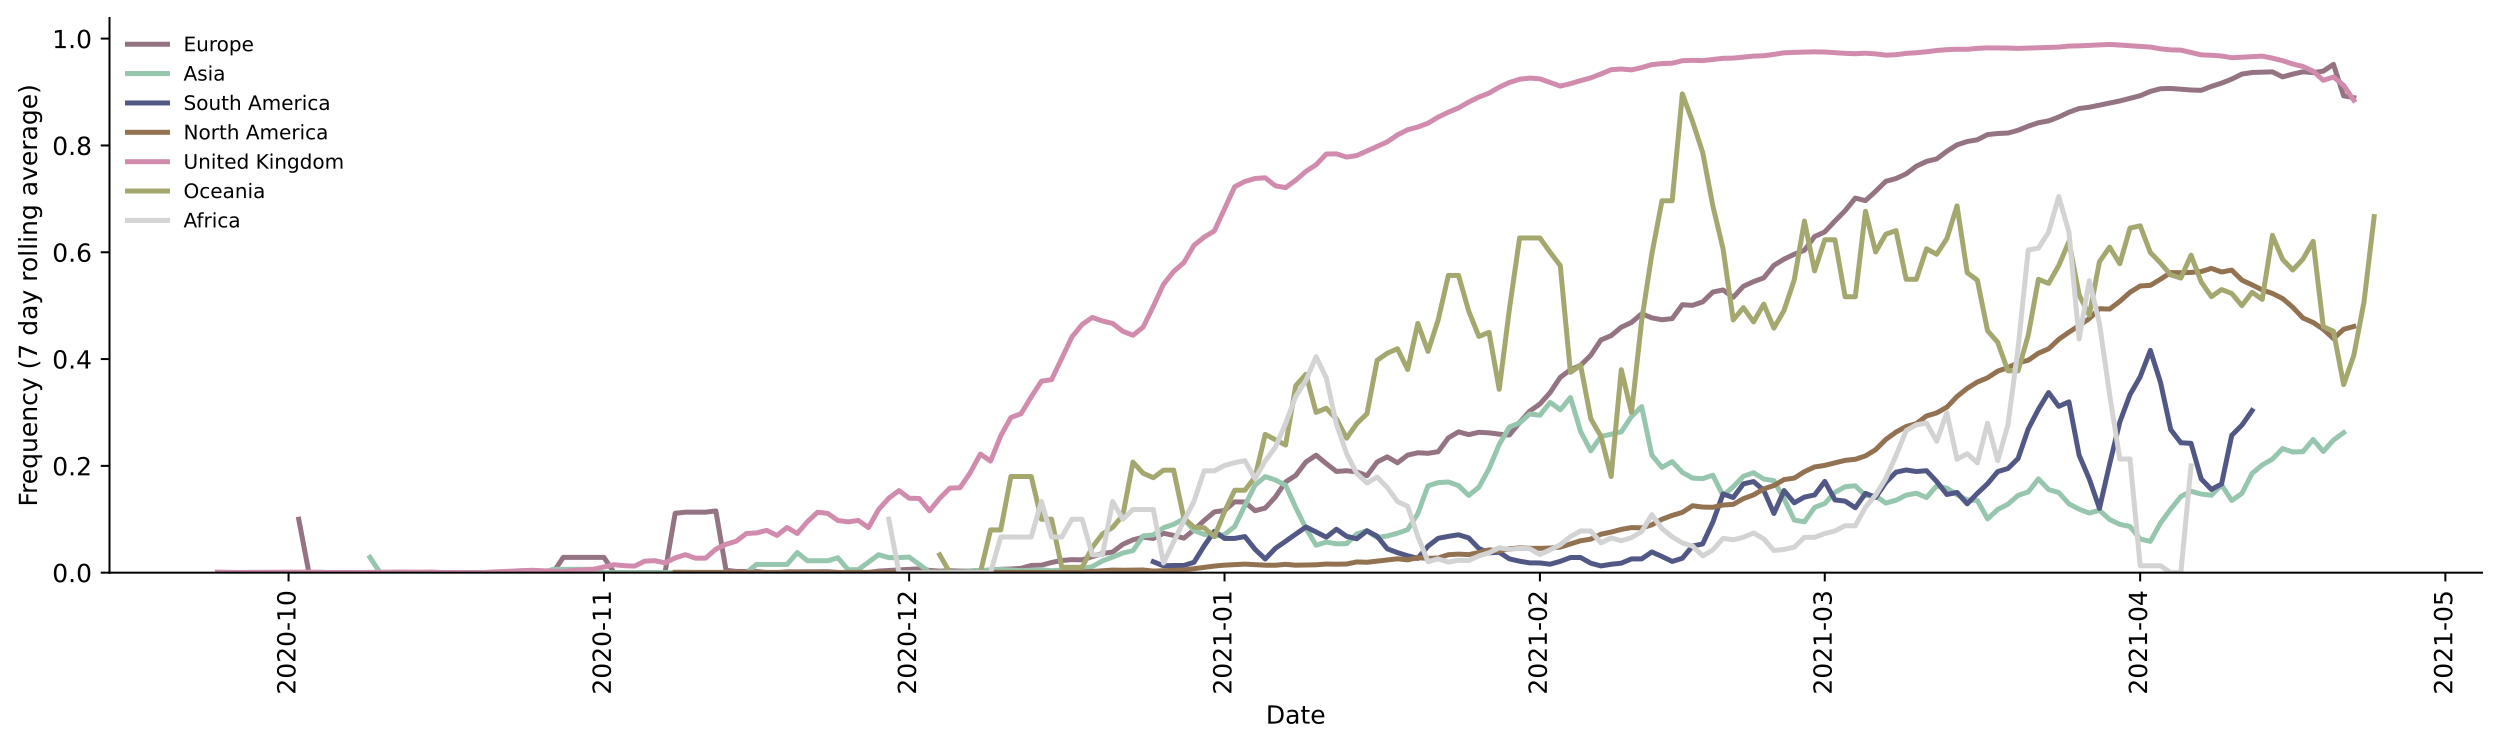 <?xml version="1.0" encoding="utf-8" standalone="no"?>
<!DOCTYPE svg PUBLIC "-//W3C//DTD SVG 1.1//EN"
  "http://www.w3.org/Graphics/SVG/1.1/DTD/svg11.dtd">
<!-- Created with matplotlib (https://matplotlib.org/) -->
<svg height="298.621pt" version="1.1" viewBox="0 0 999.581 298.621" width="999.581pt" xmlns="http://www.w3.org/2000/svg" xmlns:xlink="http://www.w3.org/1999/xlink">
 <defs>
  <style type="text/css">*{stroke-linecap:butt;stroke-linejoin:round;}</style>
 </defs>
 <g id="figure_1">
  <g id="patch_1">
   <path d="M 0 298.621 
L 999.581 298.621 
L 999.581 0 
L 0 0 
z
" style="fill:#ffffff;"/>
  </g>
  <g id="axes_1">
   <g id="patch_2">
    <path d="M 43.781 228.96 
L 992.381 228.96 
L 992.381 7.2 
L 43.781 7.2 
z
" style="fill:#ffffff;"/>
   </g>
   <g id="matplotlib.axis_1">
    <g id="xtick_1">
     <g id="line2d_1">
      <defs>
       <path d="M 0 0 
L 0 3.5 
" id="m29cb15bedf" style="stroke:#000000;stroke-width:0.8;"/>
      </defs>
      <g>
       <use style="stroke:#000000;stroke-width:0.8;" x="115.374" xlink:href="#m29cb15bedf" y="228.96"/>
      </g>
     </g>
     <g id="text_1">
      <!-- 2020-10 -->
      <g transform="translate(118.133 277.743)rotate(-90)scale(0.1 -0.1)">
       <defs>
        <path d="M 19.188 8.297 
L 53.609 8.297 
L 53.609 0 
L 7.328 0 
L 7.328 8.297 
Q 12.938 14.109 22.625 23.891 
Q 32.328 33.688 34.812 36.531 
Q 39.547 41.844 41.422 45.531 
Q 43.312 49.219 43.312 52.781 
Q 43.312 58.594 39.234 62.25 
Q 35.156 65.922 28.609 65.922 
Q 23.969 65.922 18.812 64.312 
Q 13.672 62.703 7.812 59.422 
L 7.812 69.391 
Q 13.766 71.781 18.938 73 
Q 24.125 74.219 28.422 74.219 
Q 39.75 74.219 46.484 68.547 
Q 53.219 62.891 53.219 53.422 
Q 53.219 48.922 51.531 44.891 
Q 49.859 40.875 45.406 35.406 
Q 44.188 33.984 37.641 27.219 
Q 31.109 20.453 19.188 8.297 
z
" id="DejaVuSans-50"/>
        <path d="M 31.781 66.406 
Q 24.172 66.406 20.328 58.906 
Q 16.5 51.422 16.5 36.375 
Q 16.5 21.391 20.328 13.891 
Q 24.172 6.391 31.781 6.391 
Q 39.453 6.391 43.281 13.891 
Q 47.125 21.391 47.125 36.375 
Q 47.125 51.422 43.281 58.906 
Q 39.453 66.406 31.781 66.406 
z
M 31.781 74.219 
Q 44.047 74.219 50.516 64.516 
Q 56.984 54.828 56.984 36.375 
Q 56.984 17.969 50.516 8.266 
Q 44.047 -1.422 31.781 -1.422 
Q 19.531 -1.422 13.062 8.266 
Q 6.594 17.969 6.594 36.375 
Q 6.594 54.828 13.062 64.516 
Q 19.531 74.219 31.781 74.219 
z
" id="DejaVuSans-48"/>
        <path d="M 4.891 31.391 
L 31.203 31.391 
L 31.203 23.391 
L 4.891 23.391 
z
" id="DejaVuSans-45"/>
        <path d="M 12.406 8.297 
L 28.516 8.297 
L 28.516 63.922 
L 10.984 60.406 
L 10.984 69.391 
L 28.422 72.906 
L 38.281 72.906 
L 38.281 8.297 
L 54.391 8.297 
L 54.391 0 
L 12.406 0 
z
" id="DejaVuSans-49"/>
       </defs>
       <use xlink:href="#DejaVuSans-50"/>
       <use x="63.623" xlink:href="#DejaVuSans-48"/>
       <use x="127.246" xlink:href="#DejaVuSans-50"/>
       <use x="190.869" xlink:href="#DejaVuSans-48"/>
       <use x="254.492" xlink:href="#DejaVuSans-45"/>
       <use x="290.576" xlink:href="#DejaVuSans-49"/>
       <use x="354.199" xlink:href="#DejaVuSans-48"/>
      </g>
     </g>
    </g>
    <g id="xtick_2">
     <g id="line2d_2">
      <g>
       <use style="stroke:#000000;stroke-width:0.8;" x="241.474" xlink:href="#m29cb15bedf" y="228.96"/>
      </g>
     </g>
     <g id="text_2">
      <!-- 2020-11 -->
      <g transform="translate(244.233 277.743)rotate(-90)scale(0.1 -0.1)">
       <use xlink:href="#DejaVuSans-50"/>
       <use x="63.623" xlink:href="#DejaVuSans-48"/>
       <use x="127.246" xlink:href="#DejaVuSans-50"/>
       <use x="190.869" xlink:href="#DejaVuSans-48"/>
       <use x="254.492" xlink:href="#DejaVuSans-45"/>
       <use x="290.576" xlink:href="#DejaVuSans-49"/>
       <use x="354.199" xlink:href="#DejaVuSans-49"/>
      </g>
     </g>
    </g>
    <g id="xtick_3">
     <g id="line2d_3">
      <g>
       <use style="stroke:#000000;stroke-width:0.8;" x="363.507" xlink:href="#m29cb15bedf" y="228.96"/>
      </g>
     </g>
     <g id="text_3">
      <!-- 2020-12 -->
      <g transform="translate(366.266 277.743)rotate(-90)scale(0.1 -0.1)">
       <use xlink:href="#DejaVuSans-50"/>
       <use x="63.623" xlink:href="#DejaVuSans-48"/>
       <use x="127.246" xlink:href="#DejaVuSans-50"/>
       <use x="190.869" xlink:href="#DejaVuSans-48"/>
       <use x="254.492" xlink:href="#DejaVuSans-45"/>
       <use x="290.576" xlink:href="#DejaVuSans-49"/>
       <use x="354.199" xlink:href="#DejaVuSans-50"/>
      </g>
     </g>
    </g>
    <g id="xtick_4">
     <g id="line2d_4">
      <g>
       <use style="stroke:#000000;stroke-width:0.8;" x="489.607" xlink:href="#m29cb15bedf" y="228.96"/>
      </g>
     </g>
     <g id="text_4">
      <!-- 2021-01 -->
      <g transform="translate(492.366 277.743)rotate(-90)scale(0.1 -0.1)">
       <use xlink:href="#DejaVuSans-50"/>
       <use x="63.623" xlink:href="#DejaVuSans-48"/>
       <use x="127.246" xlink:href="#DejaVuSans-50"/>
       <use x="190.869" xlink:href="#DejaVuSans-49"/>
       <use x="254.492" xlink:href="#DejaVuSans-45"/>
       <use x="290.576" xlink:href="#DejaVuSans-48"/>
       <use x="354.199" xlink:href="#DejaVuSans-49"/>
      </g>
     </g>
    </g>
    <g id="xtick_5">
     <g id="line2d_5">
      <g>
       <use style="stroke:#000000;stroke-width:0.8;" x="615.707" xlink:href="#m29cb15bedf" y="228.96"/>
      </g>
     </g>
     <g id="text_5">
      <!-- 2021-02 -->
      <g transform="translate(618.467 277.743)rotate(-90)scale(0.1 -0.1)">
       <use xlink:href="#DejaVuSans-50"/>
       <use x="63.623" xlink:href="#DejaVuSans-48"/>
       <use x="127.246" xlink:href="#DejaVuSans-50"/>
       <use x="190.869" xlink:href="#DejaVuSans-49"/>
       <use x="254.492" xlink:href="#DejaVuSans-45"/>
       <use x="290.576" xlink:href="#DejaVuSans-48"/>
       <use x="354.199" xlink:href="#DejaVuSans-50"/>
      </g>
     </g>
    </g>
    <g id="xtick_6">
     <g id="line2d_6">
      <g>
       <use style="stroke:#000000;stroke-width:0.8;" x="729.604" xlink:href="#m29cb15bedf" y="228.96"/>
      </g>
     </g>
     <g id="text_6">
      <!-- 2021-03 -->
      <g transform="translate(732.364 277.743)rotate(-90)scale(0.1 -0.1)">
       <defs>
        <path d="M 40.578 39.312 
Q 47.656 37.797 51.625 33 
Q 55.609 28.219 55.609 21.188 
Q 55.609 10.406 48.188 4.484 
Q 40.766 -1.422 27.094 -1.422 
Q 22.516 -1.422 17.656 -0.516 
Q 12.797 0.391 7.625 2.203 
L 7.625 11.719 
Q 11.719 9.328 16.594 8.109 
Q 21.484 6.891 26.812 6.891 
Q 36.078 6.891 40.938 10.547 
Q 45.797 14.203 45.797 21.188 
Q 45.797 27.641 41.281 31.266 
Q 36.766 34.906 28.719 34.906 
L 20.219 34.906 
L 20.219 43.016 
L 29.109 43.016 
Q 36.375 43.016 40.234 45.922 
Q 44.094 48.828 44.094 54.297 
Q 44.094 59.906 40.109 62.906 
Q 36.141 65.922 28.719 65.922 
Q 24.656 65.922 20.016 65.031 
Q 15.375 64.156 9.812 62.312 
L 9.812 71.094 
Q 15.438 72.656 20.344 73.438 
Q 25.25 74.219 29.594 74.219 
Q 40.828 74.219 47.359 69.109 
Q 53.906 64.016 53.906 55.328 
Q 53.906 49.266 50.438 45.094 
Q 46.969 40.922 40.578 39.312 
z
" id="DejaVuSans-51"/>
       </defs>
       <use xlink:href="#DejaVuSans-50"/>
       <use x="63.623" xlink:href="#DejaVuSans-48"/>
       <use x="127.246" xlink:href="#DejaVuSans-50"/>
       <use x="190.869" xlink:href="#DejaVuSans-49"/>
       <use x="254.492" xlink:href="#DejaVuSans-45"/>
       <use x="290.576" xlink:href="#DejaVuSans-48"/>
       <use x="354.199" xlink:href="#DejaVuSans-51"/>
      </g>
     </g>
    </g>
    <g id="xtick_7">
     <g id="line2d_7">
      <g>
       <use style="stroke:#000000;stroke-width:0.8;" x="855.705" xlink:href="#m29cb15bedf" y="228.96"/>
      </g>
     </g>
     <g id="text_7">
      <!-- 2021-04 -->
      <g transform="translate(858.464 277.743)rotate(-90)scale(0.1 -0.1)">
       <defs>
        <path d="M 37.797 64.312 
L 12.891 25.391 
L 37.797 25.391 
z
M 35.203 72.906 
L 47.609 72.906 
L 47.609 25.391 
L 58.016 25.391 
L 58.016 17.188 
L 47.609 17.188 
L 47.609 0 
L 37.797 0 
L 37.797 17.188 
L 4.891 17.188 
L 4.891 26.703 
z
" id="DejaVuSans-52"/>
       </defs>
       <use xlink:href="#DejaVuSans-50"/>
       <use x="63.623" xlink:href="#DejaVuSans-48"/>
       <use x="127.246" xlink:href="#DejaVuSans-50"/>
       <use x="190.869" xlink:href="#DejaVuSans-49"/>
       <use x="254.492" xlink:href="#DejaVuSans-45"/>
       <use x="290.576" xlink:href="#DejaVuSans-48"/>
       <use x="354.199" xlink:href="#DejaVuSans-52"/>
      </g>
     </g>
    </g>
    <g id="xtick_8">
     <g id="line2d_8">
      <g>
       <use style="stroke:#000000;stroke-width:0.8;" x="977.737" xlink:href="#m29cb15bedf" y="228.96"/>
      </g>
     </g>
     <g id="text_8">
      <!-- 2021-05 -->
      <g transform="translate(980.497 277.743)rotate(-90)scale(0.1 -0.1)">
       <defs>
        <path d="M 10.797 72.906 
L 49.516 72.906 
L 49.516 64.594 
L 19.828 64.594 
L 19.828 46.734 
Q 21.969 47.469 24.109 47.828 
Q 26.266 48.188 28.422 48.188 
Q 40.625 48.188 47.75 41.5 
Q 54.891 34.812 54.891 23.391 
Q 54.891 11.625 47.562 5.094 
Q 40.234 -1.422 26.906 -1.422 
Q 22.312 -1.422 17.547 -0.641 
Q 12.797 0.141 7.719 1.703 
L 7.719 11.625 
Q 12.109 9.234 16.797 8.062 
Q 21.484 6.891 26.703 6.891 
Q 35.156 6.891 40.078 11.328 
Q 45.016 15.766 45.016 23.391 
Q 45.016 31 40.078 35.438 
Q 35.156 39.891 26.703 39.891 
Q 22.75 39.891 18.812 39.016 
Q 14.891 38.141 10.797 36.281 
z
" id="DejaVuSans-53"/>
       </defs>
       <use xlink:href="#DejaVuSans-50"/>
       <use x="63.623" xlink:href="#DejaVuSans-48"/>
       <use x="127.246" xlink:href="#DejaVuSans-50"/>
       <use x="190.869" xlink:href="#DejaVuSans-49"/>
       <use x="254.492" xlink:href="#DejaVuSans-45"/>
       <use x="290.576" xlink:href="#DejaVuSans-48"/>
       <use x="354.199" xlink:href="#DejaVuSans-53"/>
      </g>
     </g>
    </g>
    <g id="text_9">
     <!-- Date -->
     <g transform="translate(506.13 289.341)scale(0.1 -0.1)">
      <defs>
       <path d="M 19.672 64.797 
L 19.672 8.109 
L 31.594 8.109 
Q 46.688 8.109 53.688 14.938 
Q 60.688 21.781 60.688 36.531 
Q 60.688 51.172 53.688 57.984 
Q 46.688 64.797 31.594 64.797 
z
M 9.812 72.906 
L 30.078 72.906 
Q 51.266 72.906 61.172 64.094 
Q 71.094 55.281 71.094 36.531 
Q 71.094 17.672 61.125 8.828 
Q 51.172 0 30.078 0 
L 9.812 0 
z
" id="DejaVuSans-68"/>
       <path d="M 34.281 27.484 
Q 23.391 27.484 19.188 25 
Q 14.984 22.516 14.984 16.5 
Q 14.984 11.719 18.141 8.906 
Q 21.297 6.109 26.703 6.109 
Q 34.188 6.109 38.703 11.406 
Q 43.219 16.703 43.219 25.484 
L 43.219 27.484 
z
M 52.203 31.203 
L 52.203 0 
L 43.219 0 
L 43.219 8.297 
Q 40.141 3.328 35.547 0.953 
Q 30.953 -1.422 24.312 -1.422 
Q 15.922 -1.422 10.953 3.297 
Q 6 8.016 6 15.922 
Q 6 25.141 12.172 29.828 
Q 18.359 34.516 30.609 34.516 
L 43.219 34.516 
L 43.219 35.406 
Q 43.219 41.609 39.141 45 
Q 35.062 48.391 27.688 48.391 
Q 23 48.391 18.547 47.266 
Q 14.109 46.141 10.016 43.891 
L 10.016 52.203 
Q 14.938 54.109 19.578 55.047 
Q 24.219 56 28.609 56 
Q 40.484 56 46.344 49.844 
Q 52.203 43.703 52.203 31.203 
z
" id="DejaVuSans-97"/>
       <path d="M 18.312 70.219 
L 18.312 54.688 
L 36.812 54.688 
L 36.812 47.703 
L 18.312 47.703 
L 18.312 18.016 
Q 18.312 11.328 20.141 9.422 
Q 21.969 7.516 27.594 7.516 
L 36.812 7.516 
L 36.812 0 
L 27.594 0 
Q 17.188 0 13.234 3.875 
Q 9.281 7.766 9.281 18.016 
L 9.281 47.703 
L 2.688 47.703 
L 2.688 54.688 
L 9.281 54.688 
L 9.281 70.219 
z
" id="DejaVuSans-116"/>
       <path d="M 56.203 29.594 
L 56.203 25.203 
L 14.891 25.203 
Q 15.484 15.922 20.484 11.062 
Q 25.484 6.203 34.422 6.203 
Q 39.594 6.203 44.453 7.469 
Q 49.312 8.734 54.109 11.281 
L 54.109 2.781 
Q 49.266 0.734 44.188 -0.344 
Q 39.109 -1.422 33.891 -1.422 
Q 20.797 -1.422 13.156 6.188 
Q 5.516 13.812 5.516 26.812 
Q 5.516 40.234 12.766 48.109 
Q 20.016 56 32.328 56 
Q 43.359 56 49.781 48.891 
Q 56.203 41.797 56.203 29.594 
z
M 47.219 32.234 
Q 47.125 39.594 43.094 43.984 
Q 39.062 48.391 32.422 48.391 
Q 24.906 48.391 20.391 44.141 
Q 15.875 39.891 15.188 32.172 
z
" id="DejaVuSans-101"/>
      </defs>
      <use xlink:href="#DejaVuSans-68"/>
      <use x="77.002" xlink:href="#DejaVuSans-97"/>
      <use x="138.281" xlink:href="#DejaVuSans-116"/>
      <use x="177.49" xlink:href="#DejaVuSans-101"/>
     </g>
    </g>
   </g>
   <g id="matplotlib.axis_2">
    <g id="ytick_1">
     <g id="line2d_9">
      <defs>
       <path d="M 0 0 
L -3.5 0 
" id="m6b9badb5f5" style="stroke:#000000;stroke-width:0.8;"/>
      </defs>
      <g>
       <use style="stroke:#000000;stroke-width:0.8;" x="43.781" xlink:href="#m6b9badb5f5" y="228.96"/>
      </g>
     </g>
     <g id="text_10">
      <!-- 0.0 -->
      <g transform="translate(20.878 232.759)scale(0.1 -0.1)">
       <defs>
        <path d="M 10.688 12.406 
L 21 12.406 
L 21 0 
L 10.688 0 
z
" id="DejaVuSans-46"/>
       </defs>
       <use xlink:href="#DejaVuSans-48"/>
       <use x="63.623" xlink:href="#DejaVuSans-46"/>
       <use x="95.41" xlink:href="#DejaVuSans-48"/>
      </g>
     </g>
    </g>
    <g id="ytick_2">
     <g id="line2d_10">
      <g>
       <use style="stroke:#000000;stroke-width:0.8;" x="43.781" xlink:href="#m6b9badb5f5" y="186.257"/>
      </g>
     </g>
     <g id="text_11">
      <!-- 0.2 -->
      <g transform="translate(20.878 190.057)scale(0.1 -0.1)">
       <use xlink:href="#DejaVuSans-48"/>
       <use x="63.623" xlink:href="#DejaVuSans-46"/>
       <use x="95.41" xlink:href="#DejaVuSans-50"/>
      </g>
     </g>
    </g>
    <g id="ytick_3">
     <g id="line2d_11">
      <g>
       <use style="stroke:#000000;stroke-width:0.8;" x="43.781" xlink:href="#m6b9badb5f5" y="143.555"/>
      </g>
     </g>
     <g id="text_12">
      <!-- 0.4 -->
      <g transform="translate(20.878 147.354)scale(0.1 -0.1)">
       <use xlink:href="#DejaVuSans-48"/>
       <use x="63.623" xlink:href="#DejaVuSans-46"/>
       <use x="95.41" xlink:href="#DejaVuSans-52"/>
      </g>
     </g>
    </g>
    <g id="ytick_4">
     <g id="line2d_12">
      <g>
       <use style="stroke:#000000;stroke-width:0.8;" x="43.781" xlink:href="#m6b9badb5f5" y="100.852"/>
      </g>
     </g>
     <g id="text_13">
      <!-- 0.6 -->
      <g transform="translate(20.878 104.651)scale(0.1 -0.1)">
       <defs>
        <path d="M 33.016 40.375 
Q 26.375 40.375 22.484 35.828 
Q 18.609 31.297 18.609 23.391 
Q 18.609 15.531 22.484 10.953 
Q 26.375 6.391 33.016 6.391 
Q 39.656 6.391 43.531 10.953 
Q 47.406 15.531 47.406 23.391 
Q 47.406 31.297 43.531 35.828 
Q 39.656 40.375 33.016 40.375 
z
M 52.594 71.297 
L 52.594 62.312 
Q 48.875 64.062 45.094 64.984 
Q 41.312 65.922 37.594 65.922 
Q 27.828 65.922 22.672 59.328 
Q 17.531 52.734 16.797 39.406 
Q 19.672 43.656 24.016 45.922 
Q 28.375 48.188 33.594 48.188 
Q 44.578 48.188 50.953 41.516 
Q 57.328 34.859 57.328 23.391 
Q 57.328 12.156 50.688 5.359 
Q 44.047 -1.422 33.016 -1.422 
Q 20.359 -1.422 13.672 8.266 
Q 6.984 17.969 6.984 36.375 
Q 6.984 53.656 15.188 63.938 
Q 23.391 74.219 37.203 74.219 
Q 40.922 74.219 44.703 73.484 
Q 48.484 72.75 52.594 71.297 
z
" id="DejaVuSans-54"/>
       </defs>
       <use xlink:href="#DejaVuSans-48"/>
       <use x="63.623" xlink:href="#DejaVuSans-46"/>
       <use x="95.41" xlink:href="#DejaVuSans-54"/>
      </g>
     </g>
    </g>
    <g id="ytick_5">
     <g id="line2d_13">
      <g>
       <use style="stroke:#000000;stroke-width:0.8;" x="43.781" xlink:href="#m6b9badb5f5" y="58.149"/>
      </g>
     </g>
     <g id="text_14">
      <!-- 0.8 -->
      <g transform="translate(20.878 61.949)scale(0.1 -0.1)">
       <defs>
        <path d="M 31.781 34.625 
Q 24.75 34.625 20.719 30.859 
Q 16.703 27.094 16.703 20.516 
Q 16.703 13.922 20.719 10.156 
Q 24.75 6.391 31.781 6.391 
Q 38.812 6.391 42.859 10.172 
Q 46.922 13.969 46.922 20.516 
Q 46.922 27.094 42.891 30.859 
Q 38.875 34.625 31.781 34.625 
z
M 21.922 38.812 
Q 15.578 40.375 12.031 44.719 
Q 8.5 49.078 8.5 55.328 
Q 8.5 64.062 14.719 69.141 
Q 20.953 74.219 31.781 74.219 
Q 42.672 74.219 48.875 69.141 
Q 55.078 64.062 55.078 55.328 
Q 55.078 49.078 51.531 44.719 
Q 48 40.375 41.703 38.812 
Q 48.828 37.156 52.797 32.312 
Q 56.781 27.484 56.781 20.516 
Q 56.781 9.906 50.312 4.234 
Q 43.844 -1.422 31.781 -1.422 
Q 19.734 -1.422 13.25 4.234 
Q 6.781 9.906 6.781 20.516 
Q 6.781 27.484 10.781 32.312 
Q 14.797 37.156 21.922 38.812 
z
M 18.312 54.391 
Q 18.312 48.734 21.844 45.562 
Q 25.391 42.391 31.781 42.391 
Q 38.141 42.391 41.719 45.562 
Q 45.312 48.734 45.312 54.391 
Q 45.312 60.062 41.719 63.234 
Q 38.141 66.406 31.781 66.406 
Q 25.391 66.406 21.844 63.234 
Q 18.312 60.062 18.312 54.391 
z
" id="DejaVuSans-56"/>
       </defs>
       <use xlink:href="#DejaVuSans-48"/>
       <use x="63.623" xlink:href="#DejaVuSans-46"/>
       <use x="95.41" xlink:href="#DejaVuSans-56"/>
      </g>
     </g>
    </g>
    <g id="ytick_6">
     <g id="line2d_14">
      <g>
       <use style="stroke:#000000;stroke-width:0.8;" x="43.781" xlink:href="#m6b9badb5f5" y="15.447"/>
      </g>
     </g>
     <g id="text_15">
      <!-- 1.0 -->
      <g transform="translate(20.878 19.246)scale(0.1 -0.1)">
       <use xlink:href="#DejaVuSans-49"/>
       <use x="63.623" xlink:href="#DejaVuSans-46"/>
       <use x="95.41" xlink:href="#DejaVuSans-48"/>
      </g>
     </g>
    </g>
    <g id="text_16">
     <!-- Frequency (7 day rolling average) -->
     <g transform="translate(14.798 202.529)rotate(-90)scale(0.1 -0.1)">
      <defs>
       <path d="M 9.812 72.906 
L 51.703 72.906 
L 51.703 64.594 
L 19.672 64.594 
L 19.672 43.109 
L 48.578 43.109 
L 48.578 34.812 
L 19.672 34.812 
L 19.672 0 
L 9.812 0 
z
" id="DejaVuSans-70"/>
       <path d="M 41.109 46.297 
Q 39.594 47.172 37.812 47.578 
Q 36.031 48 33.891 48 
Q 26.266 48 22.188 43.047 
Q 18.109 38.094 18.109 28.812 
L 18.109 0 
L 9.078 0 
L 9.078 54.688 
L 18.109 54.688 
L 18.109 46.188 
Q 20.953 51.172 25.484 53.578 
Q 30.031 56 36.531 56 
Q 37.453 56 38.578 55.875 
Q 39.703 55.766 41.062 55.516 
z
" id="DejaVuSans-114"/>
       <path d="M 14.797 27.297 
Q 14.797 17.391 18.875 11.75 
Q 22.953 6.109 30.078 6.109 
Q 37.203 6.109 41.297 11.75 
Q 45.406 17.391 45.406 27.297 
Q 45.406 37.203 41.297 42.844 
Q 37.203 48.484 30.078 48.484 
Q 22.953 48.484 18.875 42.844 
Q 14.797 37.203 14.797 27.297 
z
M 45.406 8.203 
Q 42.578 3.328 38.25 0.953 
Q 33.938 -1.422 27.875 -1.422 
Q 17.969 -1.422 11.734 6.484 
Q 5.516 14.406 5.516 27.297 
Q 5.516 40.188 11.734 48.094 
Q 17.969 56 27.875 56 
Q 33.938 56 38.25 53.625 
Q 42.578 51.266 45.406 46.391 
L 45.406 54.688 
L 54.391 54.688 
L 54.391 -20.797 
L 45.406 -20.797 
z
" id="DejaVuSans-113"/>
       <path d="M 8.5 21.578 
L 8.5 54.688 
L 17.484 54.688 
L 17.484 21.922 
Q 17.484 14.156 20.5 10.266 
Q 23.531 6.391 29.594 6.391 
Q 36.859 6.391 41.078 11.031 
Q 45.312 15.672 45.312 23.688 
L 45.312 54.688 
L 54.297 54.688 
L 54.297 0 
L 45.312 0 
L 45.312 8.406 
Q 42.047 3.422 37.719 1 
Q 33.406 -1.422 27.688 -1.422 
Q 18.266 -1.422 13.375 4.438 
Q 8.5 10.297 8.5 21.578 
z
M 31.109 56 
z
" id="DejaVuSans-117"/>
       <path d="M 54.891 33.016 
L 54.891 0 
L 45.906 0 
L 45.906 32.719 
Q 45.906 40.484 42.875 44.328 
Q 39.844 48.188 33.797 48.188 
Q 26.516 48.188 22.312 43.547 
Q 18.109 38.922 18.109 30.906 
L 18.109 0 
L 9.078 0 
L 9.078 54.688 
L 18.109 54.688 
L 18.109 46.188 
Q 21.344 51.125 25.703 53.562 
Q 30.078 56 35.797 56 
Q 45.219 56 50.047 50.172 
Q 54.891 44.344 54.891 33.016 
z
" id="DejaVuSans-110"/>
       <path d="M 48.781 52.594 
L 48.781 44.188 
Q 44.969 46.297 41.141 47.344 
Q 37.312 48.391 33.406 48.391 
Q 24.656 48.391 19.812 42.844 
Q 14.984 37.312 14.984 27.297 
Q 14.984 17.281 19.812 11.734 
Q 24.656 6.203 33.406 6.203 
Q 37.312 6.203 41.141 7.25 
Q 44.969 8.297 48.781 10.406 
L 48.781 2.094 
Q 45.016 0.344 40.984 -0.531 
Q 36.969 -1.422 32.422 -1.422 
Q 20.062 -1.422 12.781 6.344 
Q 5.516 14.109 5.516 27.297 
Q 5.516 40.672 12.859 48.328 
Q 20.219 56 33.016 56 
Q 37.156 56 41.109 55.141 
Q 45.062 54.297 48.781 52.594 
z
" id="DejaVuSans-99"/>
       <path d="M 32.172 -5.078 
Q 28.375 -14.844 24.75 -17.812 
Q 21.141 -20.797 15.094 -20.797 
L 7.906 -20.797 
L 7.906 -13.281 
L 13.188 -13.281 
Q 16.891 -13.281 18.938 -11.516 
Q 21 -9.766 23.484 -3.219 
L 25.094 0.875 
L 2.984 54.688 
L 12.5 54.688 
L 29.594 11.922 
L 46.688 54.688 
L 56.203 54.688 
z
" id="DejaVuSans-121"/>
       <path id="DejaVuSans-32"/>
       <path d="M 31 75.875 
Q 24.469 64.656 21.281 53.656 
Q 18.109 42.672 18.109 31.391 
Q 18.109 20.125 21.312 9.062 
Q 24.516 -2 31 -13.188 
L 23.188 -13.188 
Q 15.875 -1.703 12.234 9.375 
Q 8.594 20.453 8.594 31.391 
Q 8.594 42.281 12.203 53.312 
Q 15.828 64.359 23.188 75.875 
z
" id="DejaVuSans-40"/>
       <path d="M 8.203 72.906 
L 55.078 72.906 
L 55.078 68.703 
L 28.609 0 
L 18.312 0 
L 43.219 64.594 
L 8.203 64.594 
z
" id="DejaVuSans-55"/>
       <path d="M 45.406 46.391 
L 45.406 75.984 
L 54.391 75.984 
L 54.391 0 
L 45.406 0 
L 45.406 8.203 
Q 42.578 3.328 38.25 0.953 
Q 33.938 -1.422 27.875 -1.422 
Q 17.969 -1.422 11.734 6.484 
Q 5.516 14.406 5.516 27.297 
Q 5.516 40.188 11.734 48.094 
Q 17.969 56 27.875 56 
Q 33.938 56 38.25 53.625 
Q 42.578 51.266 45.406 46.391 
z
M 14.797 27.297 
Q 14.797 17.391 18.875 11.75 
Q 22.953 6.109 30.078 6.109 
Q 37.203 6.109 41.297 11.75 
Q 45.406 17.391 45.406 27.297 
Q 45.406 37.203 41.297 42.844 
Q 37.203 48.484 30.078 48.484 
Q 22.953 48.484 18.875 42.844 
Q 14.797 37.203 14.797 27.297 
z
" id="DejaVuSans-100"/>
       <path d="M 30.609 48.391 
Q 23.391 48.391 19.188 42.75 
Q 14.984 37.109 14.984 27.297 
Q 14.984 17.484 19.156 11.844 
Q 23.344 6.203 30.609 6.203 
Q 37.797 6.203 41.984 11.859 
Q 46.188 17.531 46.188 27.297 
Q 46.188 37.016 41.984 42.703 
Q 37.797 48.391 30.609 48.391 
z
M 30.609 56 
Q 42.328 56 49.016 48.375 
Q 55.719 40.766 55.719 27.297 
Q 55.719 13.875 49.016 6.219 
Q 42.328 -1.422 30.609 -1.422 
Q 18.844 -1.422 12.172 6.219 
Q 5.516 13.875 5.516 27.297 
Q 5.516 40.766 12.172 48.375 
Q 18.844 56 30.609 56 
z
" id="DejaVuSans-111"/>
       <path d="M 9.422 75.984 
L 18.406 75.984 
L 18.406 0 
L 9.422 0 
z
" id="DejaVuSans-108"/>
       <path d="M 9.422 54.688 
L 18.406 54.688 
L 18.406 0 
L 9.422 0 
z
M 9.422 75.984 
L 18.406 75.984 
L 18.406 64.594 
L 9.422 64.594 
z
" id="DejaVuSans-105"/>
       <path d="M 45.406 27.984 
Q 45.406 37.75 41.375 43.109 
Q 37.359 48.484 30.078 48.484 
Q 22.859 48.484 18.828 43.109 
Q 14.797 37.75 14.797 27.984 
Q 14.797 18.266 18.828 12.891 
Q 22.859 7.516 30.078 7.516 
Q 37.359 7.516 41.375 12.891 
Q 45.406 18.266 45.406 27.984 
z
M 54.391 6.781 
Q 54.391 -7.172 48.188 -13.984 
Q 42 -20.797 29.203 -20.797 
Q 24.469 -20.797 20.266 -20.094 
Q 16.062 -19.391 12.109 -17.922 
L 12.109 -9.188 
Q 16.062 -11.328 19.922 -12.344 
Q 23.781 -13.375 27.781 -13.375 
Q 36.625 -13.375 41.016 -8.766 
Q 45.406 -4.156 45.406 5.172 
L 45.406 9.625 
Q 42.625 4.781 38.281 2.391 
Q 33.938 0 27.875 0 
Q 17.828 0 11.672 7.656 
Q 5.516 15.328 5.516 27.984 
Q 5.516 40.672 11.672 48.328 
Q 17.828 56 27.875 56 
Q 33.938 56 38.281 53.609 
Q 42.625 51.219 45.406 46.391 
L 45.406 54.688 
L 54.391 54.688 
z
" id="DejaVuSans-103"/>
       <path d="M 2.984 54.688 
L 12.5 54.688 
L 29.594 8.797 
L 46.688 54.688 
L 56.203 54.688 
L 35.688 0 
L 23.484 0 
z
" id="DejaVuSans-118"/>
       <path d="M 8.016 75.875 
L 15.828 75.875 
Q 23.141 64.359 26.781 53.312 
Q 30.422 42.281 30.422 31.391 
Q 30.422 20.453 26.781 9.375 
Q 23.141 -1.703 15.828 -13.188 
L 8.016 -13.188 
Q 14.5 -2 17.703 9.062 
Q 20.906 20.125 20.906 31.391 
Q 20.906 42.672 17.703 53.656 
Q 14.5 64.656 8.016 75.875 
z
" id="DejaVuSans-41"/>
      </defs>
      <use xlink:href="#DejaVuSans-70"/>
      <use x="50.27" xlink:href="#DejaVuSans-114"/>
      <use x="89.133" xlink:href="#DejaVuSans-101"/>
      <use x="150.656" xlink:href="#DejaVuSans-113"/>
      <use x="214.133" xlink:href="#DejaVuSans-117"/>
      <use x="277.512" xlink:href="#DejaVuSans-101"/>
      <use x="339.035" xlink:href="#DejaVuSans-110"/>
      <use x="402.414" xlink:href="#DejaVuSans-99"/>
      <use x="457.395" xlink:href="#DejaVuSans-121"/>
      <use x="516.574" xlink:href="#DejaVuSans-32"/>
      <use x="548.361" xlink:href="#DejaVuSans-40"/>
      <use x="587.375" xlink:href="#DejaVuSans-55"/>
      <use x="650.998" xlink:href="#DejaVuSans-32"/>
      <use x="682.785" xlink:href="#DejaVuSans-100"/>
      <use x="746.262" xlink:href="#DejaVuSans-97"/>
      <use x="807.541" xlink:href="#DejaVuSans-121"/>
      <use x="866.721" xlink:href="#DejaVuSans-32"/>
      <use x="898.508" xlink:href="#DejaVuSans-114"/>
      <use x="937.371" xlink:href="#DejaVuSans-111"/>
      <use x="998.553" xlink:href="#DejaVuSans-108"/>
      <use x="1026.336" xlink:href="#DejaVuSans-108"/>
      <use x="1054.119" xlink:href="#DejaVuSans-105"/>
      <use x="1081.902" xlink:href="#DejaVuSans-110"/>
      <use x="1145.281" xlink:href="#DejaVuSans-103"/>
      <use x="1208.758" xlink:href="#DejaVuSans-32"/>
      <use x="1240.545" xlink:href="#DejaVuSans-97"/>
      <use x="1301.824" xlink:href="#DejaVuSans-118"/>
      <use x="1361.004" xlink:href="#DejaVuSans-101"/>
      <use x="1422.527" xlink:href="#DejaVuSans-114"/>
      <use x="1463.641" xlink:href="#DejaVuSans-97"/>
      <use x="1524.92" xlink:href="#DejaVuSans-103"/>
      <use x="1588.396" xlink:href="#DejaVuSans-101"/>
      <use x="1649.92" xlink:href="#DejaVuSans-41"/>
     </g>
    </g>
   </g>
   <g id="line2d_15">
    <path clip-path="url(#p559a44697e)" d="M 119.441 207.609 
L 123.509 228.96 
L 221.135 228.96 
L 225.203 222.86 
L 241.474 222.86 
L 245.542 228.96 
L 265.881 228.96 
L 269.948 205.236 
L 274.016 204.774 
L 282.152 204.774 
L 286.219 204.284 
L 290.287 228.007 
L 294.355 228.469 
L 302.49 228.469 
L 306.558 228.96 
L 310.626 228.96 
L 314.694 228.648 
L 330.965 228.584 
L 335.032 228.895 
L 347.236 228.895 
L 351.303 228.35 
L 359.439 227.856 
L 367.574 227.451 
L 371.642 228.061 
L 375.71 228.36 
L 379.778 228.184 
L 383.845 228.342 
L 387.913 228.37 
L 396.049 227.958 
L 400.116 227.63 
L 404.184 227.509 
L 408.252 227.24 
L 412.32 226.094 
L 416.387 225.983 
L 420.455 224.893 
L 424.523 224.092 
L 428.591 223.77 
L 432.658 223.834 
L 440.794 221.297 
L 444.862 220.743 
L 448.929 217.641 
L 452.997 215.825 
L 457.065 214.786 
L 461.133 215.282 
L 465.2 213.227 
L 469.268 214.07 
L 473.336 215.181 
L 477.404 211.845 
L 481.471 208.112 
L 485.539 204.672 
L 489.607 204.097 
L 493.675 200.654 
L 497.742 200.728 
L 501.81 204.21 
L 505.878 203.135 
L 509.946 198.711 
L 514.013 192.714 
L 518.081 190.067 
L 522.149 184.72 
L 526.217 182.004 
L 530.285 185.364 
L 534.352 188.495 
L 538.42 188.218 
L 542.488 188.671 
L 546.556 190.226 
L 550.623 184.715 
L 554.691 182.666 
L 558.759 185.049 
L 562.827 181.959 
L 566.894 181.027 
L 570.962 181.246 
L 575.03 180.605 
L 579.098 175.081 
L 583.165 172.663 
L 587.233 173.774 
L 591.301 172.835 
L 595.369 173.057 
L 599.436 173.597 
L 603.504 173.928 
L 607.572 168.94 
L 611.64 164.376 
L 615.707 161.522 
L 619.775 156.977 
L 623.843 150.861 
L 627.911 147.836 
L 631.978 146.083 
L 636.046 142.032 
L 640.114 135.901 
L 644.182 134.204 
L 648.249 130.824 
L 652.317 128.926 
L 656.385 125.463 
L 660.453 127.087 
L 664.52 127.845 
L 668.588 127.39 
L 672.656 121.843 
L 676.724 122.084 
L 680.791 120.699 
L 684.859 116.764 
L 688.927 115.93 
L 692.995 118.872 
L 697.062 114.457 
L 701.13 112.598 
L 705.198 111.098 
L 709.266 106.088 
L 713.333 103.589 
L 717.401 101.662 
L 721.469 100.051 
L 725.537 94.576 
L 729.604 92.714 
L 733.672 88.362 
L 737.74 84.23 
L 741.808 79.207 
L 745.875 80.215 
L 749.943 76.472 
L 754.011 72.498 
L 758.079 71.384 
L 762.146 69.499 
L 766.214 66.448 
L 770.282 64.538 
L 774.35 63.537 
L 778.417 60.48 
L 782.485 57.917 
L 786.553 56.578 
L 790.621 55.874 
L 794.688 53.81 
L 798.756 53.381 
L 802.824 53.194 
L 806.892 52.092 
L 810.959 50.444 
L 815.027 49.072 
L 819.095 48.336 
L 823.163 46.778 
L 827.23 44.863 
L 831.298 43.382 
L 835.366 42.872 
L 847.569 40.364 
L 855.705 38.268 
L 859.773 36.551 
L 863.84 35.472 
L 867.908 35.368 
L 876.044 35.98 
L 880.111 36.114 
L 884.179 34.543 
L 888.247 33.249 
L 892.315 31.629 
L 896.382 29.609 
L 900.45 28.984 
L 908.586 28.728 
L 912.653 30.752 
L 916.721 29.628 
L 920.789 28.711 
L 924.857 29.027 
L 928.924 28.447 
L 932.992 25.73 
L 937.06 38.309 
L 941.128 39.059 
L 941.128 39.059 
" style="fill:none;stroke:#947383;stroke-linecap:square;stroke-width:2;"/>
   </g>
   <g id="line2d_16">
    <path clip-path="url(#p559a44697e)" d="M 147.916 222.86 
L 151.983 228.96 
L 217.068 228.96 
L 221.135 227.626 
L 237.406 227.626 
L 241.474 228.96 
L 298.423 228.96 
L 302.49 225.675 
L 314.694 225.675 
L 318.761 220.93 
L 322.829 224.215 
L 330.965 224.215 
L 335.032 223.029 
L 339.1 227.774 
L 343.168 227.774 
L 351.303 221.779 
L 355.371 222.965 
L 359.439 222.965 
L 363.507 222.729 
L 371.642 228.724 
L 383.845 228.646 
L 387.913 228.435 
L 391.981 228.039 
L 396.049 228.039 
L 400.116 227.674 
L 408.252 228.2 
L 416.387 227.813 
L 420.455 228.178 
L 424.523 227.951 
L 428.591 227.056 
L 432.658 227.432 
L 436.726 226.542 
L 440.794 224.261 
L 444.862 222.759 
L 448.929 221.123 
L 452.997 220.174 
L 457.065 214.268 
L 461.133 213.904 
L 465.2 211.022 
L 469.268 209.64 
L 473.336 207.459 
L 477.404 212.13 
L 481.471 213.644 
L 485.539 214.44 
L 489.607 213.706 
L 493.675 210.539 
L 497.742 202.096 
L 501.81 193.961 
L 505.878 190.569 
L 509.946 191.916 
L 514.013 194.017 
L 518.081 202.973 
L 522.149 211.219 
L 526.217 218.001 
L 530.285 216.725 
L 534.352 217.443 
L 538.42 217.372 
L 542.488 213.47 
L 546.556 212.215 
L 550.623 214.955 
L 554.691 214.297 
L 558.759 213.199 
L 562.827 211.776 
L 566.894 205.363 
L 570.962 194.246 
L 575.03 192.972 
L 579.098 192.713 
L 583.165 194.172 
L 587.233 198.101 
L 591.301 194.803 
L 595.369 187.406 
L 599.436 177.685 
L 603.504 170.719 
L 607.572 169.112 
L 611.64 165.523 
L 615.707 166.03 
L 619.775 160.873 
L 623.843 163.846 
L 627.911 158.941 
L 631.978 172.509 
L 636.046 180.262 
L 640.114 174.55 
L 648.249 172.663 
L 652.317 166.507 
L 656.385 162.596 
L 660.453 181.993 
L 664.52 186.872 
L 668.588 184.571 
L 672.656 188.864 
L 676.724 191.16 
L 680.791 191.369 
L 684.859 190 
L 688.927 198.15 
L 692.995 194.594 
L 697.062 190.428 
L 701.13 189.003 
L 705.198 191.549 
L 709.266 192.166 
L 713.333 199.476 
L 717.401 207.93 
L 721.469 208.64 
L 725.537 202.89 
L 729.604 201.319 
L 733.672 196.848 
L 737.74 194.612 
L 741.808 194.232 
L 745.875 198.14 
L 749.943 198.276 
L 754.011 201.133 
L 758.079 200.018 
L 762.146 197.974 
L 766.214 197.202 
L 770.282 198.92 
L 774.35 194.238 
L 778.417 195.191 
L 782.485 197.814 
L 786.553 199.92 
L 790.621 200.111 
L 794.688 207.474 
L 798.756 203.716 
L 802.824 201.611 
L 806.892 198.063 
L 810.959 196.685 
L 815.027 191.457 
L 819.095 195.751 
L 823.163 196.934 
L 827.23 201.459 
L 831.298 203.591 
L 835.366 205.144 
L 839.434 204.005 
L 843.501 207.709 
L 847.569 209.673 
L 851.637 210.505 
L 855.705 215.522 
L 859.773 216.46 
L 863.84 209.114 
L 867.908 203.584 
L 871.976 198.526 
L 876.044 196.408 
L 880.111 197.545 
L 884.179 198.014 
L 888.247 193.901 
L 892.315 200.112 
L 896.382 197.275 
L 900.45 189.306 
L 904.518 185.897 
L 908.586 183.572 
L 912.653 179.369 
L 916.721 180.724 
L 920.789 180.605 
L 924.857 175.724 
L 928.924 180.528 
L 932.992 175.953 
L 937.06 172.982 
L 937.06 172.982 
" style="fill:none;stroke:#96c6ad;stroke-linecap:square;stroke-width:2;"/>
   </g>
   <g id="line2d_17">
    <path clip-path="url(#p559a44697e)" d="M 461.133 224.592 
L 465.2 226.234 
L 469.268 226.113 
L 473.336 226.113 
L 477.404 224.819 
L 481.471 218.249 
L 485.539 212.426 
L 489.607 215.273 
L 493.675 215.273 
L 497.742 214.534 
L 501.81 219.648 
L 505.878 223.5 
L 509.946 219.23 
L 514.013 216.429 
L 518.081 213.536 
L 522.149 210.721 
L 526.217 212.692 
L 530.285 214.791 
L 534.352 211.598 
L 538.42 214.442 
L 542.488 215.427 
L 546.556 212.225 
L 550.623 214.396 
L 554.691 219.44 
L 558.759 220.969 
L 562.827 222.22 
L 566.894 223.233 
L 570.962 218.353 
L 575.03 215.235 
L 579.098 214.455 
L 583.165 213.82 
L 587.233 215.081 
L 591.301 219.294 
L 595.369 221.053 
L 599.436 220.791 
L 603.504 223.46 
L 607.572 224.388 
L 611.64 225.055 
L 615.707 225.092 
L 619.775 225.594 
L 623.843 224.44 
L 627.911 222.914 
L 631.978 222.914 
L 636.046 225.186 
L 640.114 226.281 
L 644.182 225.618 
L 648.249 225.172 
L 652.317 223.464 
L 656.385 223.464 
L 660.453 220.691 
L 664.52 222.508 
L 668.588 224.479 
L 672.656 223.222 
L 676.724 218.341 
L 680.791 217.48 
L 684.859 208.745 
L 688.927 197.487 
L 692.995 198.928 
L 697.062 193.456 
L 701.13 192.547 
L 705.198 196.026 
L 709.266 205.298 
L 713.333 196.147 
L 717.401 201.038 
L 721.469 198.748 
L 725.537 197.903 
L 729.604 192.488 
L 733.672 199.879 
L 737.74 200.359 
L 741.808 203.014 
L 745.875 197.252 
L 749.943 198.883 
L 754.011 192.885 
L 758.079 188.788 
L 762.146 187.909 
L 766.214 188.533 
L 770.282 188.203 
L 774.35 192.521 
L 778.417 197.718 
L 782.485 196.885 
L 786.553 201.45 
L 790.621 197.243 
L 794.688 193.416 
L 798.756 188.564 
L 802.824 187.337 
L 806.892 183.333 
L 810.959 171.499 
L 815.027 163.644 
L 819.095 156.958 
L 823.163 162.464 
L 827.23 160.684 
L 831.298 181.989 
L 835.366 191.519 
L 839.434 203.279 
L 843.501 185.541 
L 847.569 168.736 
L 851.637 157.794 
L 855.705 150.677 
L 859.773 140.103 
L 863.84 152.883 
L 867.908 171.755 
L 871.976 177.037 
L 876.044 177.259 
L 880.111 191.493 
L 884.179 195.69 
L 888.247 193.518 
L 892.315 174.09 
L 896.382 169.985 
L 900.45 164.162 
" style="fill:none;stroke:#525886;stroke-linecap:square;stroke-width:2;"/>
   </g>
   <g id="line2d_18">
    <path clip-path="url(#p559a44697e)" d="M 269.948 228.816 
L 282.152 228.859 
L 424.523 228.852 
L 436.726 228.5 
L 444.862 227.929 
L 448.929 228.002 
L 457.065 227.902 
L 461.133 228.333 
L 473.336 227.899 
L 485.539 226.333 
L 489.607 225.961 
L 497.742 225.554 
L 505.878 225.985 
L 509.946 226.009 
L 514.013 225.636 
L 518.081 225.985 
L 526.217 225.824 
L 530.285 225.513 
L 534.352 225.585 
L 538.42 225.512 
L 542.488 224.678 
L 546.556 224.817 
L 558.759 223.423 
L 562.827 223.855 
L 566.894 222.977 
L 570.962 223.259 
L 575.03 223.109 
L 579.098 221.79 
L 583.165 221.556 
L 587.233 221.76 
L 591.301 220.93 
L 595.369 219.836 
L 599.436 220.271 
L 603.504 219.432 
L 607.572 219.034 
L 611.64 219.237 
L 615.707 219.265 
L 619.775 219.126 
L 623.843 218.758 
L 631.978 216.214 
L 636.046 215.557 
L 640.114 213.584 
L 644.182 212.73 
L 648.249 211.669 
L 652.317 210.939 
L 656.385 211.054 
L 660.453 209.841 
L 664.52 207.605 
L 668.588 206.082 
L 672.656 204.871 
L 676.724 202.215 
L 680.791 202.748 
L 684.859 202.828 
L 688.927 201.925 
L 692.995 201.661 
L 697.062 199.384 
L 701.13 197.861 
L 705.198 195.474 
L 709.266 194.118 
L 713.333 191.75 
L 717.401 191.153 
L 721.469 188.582 
L 725.537 186.697 
L 729.604 186.062 
L 737.74 184.054 
L 741.808 183.645 
L 745.875 182.273 
L 749.943 179.8 
L 754.011 175.708 
L 758.079 172.755 
L 762.146 170.536 
L 766.214 169.365 
L 770.282 166.313 
L 774.35 165.077 
L 778.417 162.797 
L 782.485 158.53 
L 786.553 155.274 
L 790.621 152.74 
L 794.688 151.052 
L 798.756 148.397 
L 802.824 146.967 
L 806.892 145.064 
L 810.959 144.055 
L 815.027 141.215 
L 819.095 139.484 
L 823.163 135.667 
L 827.23 132.821 
L 831.298 130.205 
L 835.366 127.386 
L 839.434 123.434 
L 843.501 123.581 
L 847.569 120.49 
L 851.637 116.883 
L 855.705 114.341 
L 859.773 114.102 
L 863.84 111.633 
L 867.908 108.99 
L 871.976 109.036 
L 876.044 108.923 
L 880.111 108.581 
L 884.179 107.312 
L 888.247 108.764 
L 892.315 108.008 
L 896.382 112.018 
L 900.45 113.897 
L 904.518 115.924 
L 908.586 117.321 
L 912.653 119.368 
L 916.721 122.851 
L 920.789 127.146 
L 924.857 128.936 
L 928.924 131.654 
L 932.992 135.394 
L 937.06 131.662 
L 941.128 130.546 
L 941.128 130.546 
" style="fill:none;stroke:#937252;stroke-linecap:square;stroke-width:2;"/>
   </g>
   <g id="line2d_19">
    <path clip-path="url(#p559a44697e)" d="M 86.899 228.747 
L 95.035 228.882 
L 111.306 228.79 
L 127.577 228.76 
L 131.645 228.931 
L 139.78 228.96 
L 160.119 228.714 
L 168.254 228.768 
L 172.322 228.692 
L 176.39 228.885 
L 192.661 228.96 
L 196.729 228.698 
L 204.864 228.357 
L 208.932 228.133 
L 213 228.021 
L 225.203 228.563 
L 229.271 228.069 
L 237.406 227.615 
L 245.542 225.781 
L 249.61 226.188 
L 253.677 226.356 
L 257.745 224.388 
L 261.813 224.172 
L 265.881 225.056 
L 269.948 223.077 
L 274.016 221.778 
L 278.084 223.186 
L 282.152 223.152 
L 286.219 219.573 
L 290.287 217.613 
L 294.355 216.389 
L 298.423 213.32 
L 302.49 213.068 
L 306.558 212.048 
L 310.626 214.087 
L 314.694 210.912 
L 318.761 213.304 
L 322.829 208.59 
L 326.897 204.787 
L 330.965 205.278 
L 335.032 208.112 
L 339.1 208.665 
L 343.168 208.071 
L 347.236 210.957 
L 351.303 203.7 
L 355.371 199.196 
L 359.439 196.142 
L 363.507 199.209 
L 367.574 199.318 
L 371.642 204.22 
L 375.71 199.262 
L 379.778 195.17 
L 383.845 195.016 
L 387.913 189.02 
L 391.981 181.543 
L 396.049 184.364 
L 400.116 174.266 
L 404.184 166.934 
L 408.252 165.415 
L 412.32 158.68 
L 416.387 152.409 
L 420.455 151.797 
L 428.591 134.722 
L 432.658 129.75 
L 436.726 126.927 
L 440.794 128.353 
L 444.862 129.315 
L 448.929 132.468 
L 452.997 134.057 
L 457.065 130.789 
L 461.133 122.449 
L 465.2 113.664 
L 469.268 108.539 
L 473.336 105.016 
L 477.404 98.084 
L 481.471 94.786 
L 485.539 92.337 
L 493.675 74.651 
L 497.742 72.557 
L 501.81 71.37 
L 505.878 71.096 
L 509.946 74.291 
L 514.013 75.021 
L 518.081 72.061 
L 522.149 68.509 
L 526.217 65.867 
L 530.285 61.586 
L 534.352 61.519 
L 538.42 62.81 
L 542.488 62.18 
L 554.691 56.708 
L 558.759 53.938 
L 562.827 51.87 
L 566.894 50.771 
L 570.962 49.276 
L 575.03 46.817 
L 579.098 44.858 
L 583.165 43.157 
L 587.233 40.82 
L 591.301 38.812 
L 595.369 37.211 
L 599.436 34.87 
L 603.504 32.983 
L 607.572 31.687 
L 611.64 31.22 
L 615.707 31.534 
L 623.843 34.421 
L 627.911 33.449 
L 631.978 32.23 
L 636.046 31.129 
L 640.114 29.561 
L 644.182 27.869 
L 648.249 27.594 
L 652.317 27.945 
L 656.385 27.007 
L 660.453 25.831 
L 664.52 25.426 
L 668.588 25.276 
L 672.656 24.266 
L 676.724 24.114 
L 680.791 24.238 
L 688.927 23.317 
L 692.995 23.232 
L 701.13 22.432 
L 705.198 22.291 
L 709.266 21.755 
L 713.333 21.105 
L 721.469 20.808 
L 725.537 20.73 
L 729.604 20.795 
L 737.74 21.327 
L 741.808 21.477 
L 745.875 21.275 
L 749.943 21.544 
L 754.011 22.051 
L 758.079 21.882 
L 762.146 21.329 
L 766.214 21.084 
L 770.282 20.705 
L 774.35 20.181 
L 778.417 19.863 
L 782.485 19.699 
L 786.553 19.729 
L 790.621 19.334 
L 794.688 19.133 
L 802.824 19.225 
L 806.892 19.338 
L 819.095 18.974 
L 823.163 18.834 
L 827.23 18.408 
L 831.298 18.33 
L 843.501 17.76 
L 859.773 18.82 
L 863.84 19.529 
L 867.908 19.937 
L 871.976 20.039 
L 880.111 21.947 
L 884.179 22.087 
L 888.247 22.393 
L 892.315 23.078 
L 904.518 22.434 
L 908.586 23.242 
L 912.653 24.278 
L 916.721 25.6 
L 920.789 26.582 
L 924.857 28.454 
L 928.924 32.119 
L 932.992 30.777 
L 937.06 34.093 
L 941.128 40.082 
L 941.128 40.082 
" style="fill:none;stroke:#d18cad;stroke-linecap:square;stroke-width:2;"/>
   </g>
   <g id="line2d_20">
    <path clip-path="url(#p559a44697e)" d="M 375.71 221.843 
L 379.778 228.96 
L 391.981 228.96 
L 396.049 211.879 
L 400.116 211.879 
L 404.184 190.528 
L 412.32 190.528 
L 416.387 207.609 
L 420.455 207.609 
L 424.523 226.825 
L 432.658 226.825 
L 436.726 218.818 
L 440.794 213.48 
L 444.862 210.871 
L 448.929 206.126 
L 452.997 184.775 
L 457.065 189.223 
L 461.133 191.002 
L 465.2 187.983 
L 469.268 187.983 
L 473.336 207.199 
L 477.404 210.757 
L 481.471 211.031 
L 485.539 214.525 
L 489.607 204.545 
L 493.675 196.004 
L 497.742 196.004 
L 501.81 190.748 
L 505.878 173.667 
L 514.013 177.968 
L 518.081 154.244 
L 522.149 149.646 
L 526.217 164.896 
L 530.285 163.222 
L 534.352 167.492 
L 538.42 175.202 
L 542.488 169.363 
L 546.556 165.415 
L 550.623 144.064 
L 554.691 141.217 
L 558.759 139.438 
L 562.827 147.741 
L 566.894 129.32 
L 570.962 140.504 
L 575.03 127.913 
L 579.098 110.12 
L 583.165 110.12 
L 587.233 124.354 
L 591.301 134.521 
L 595.369 132.879 
L 599.436 155.654 
L 603.504 123.627 
L 607.572 95.158 
L 615.707 95.158 
L 619.775 100.852 
L 623.843 106.19 
L 627.911 148.893 
L 631.978 146.046 
L 636.046 167.397 
L 640.114 174.514 
L 644.182 190.528 
L 648.249 147.825 
L 652.317 164.906 
L 656.385 128.304 
L 660.453 101.615 
L 664.52 80.263 
L 668.588 80.263 
L 672.656 37.561 
L 676.724 48.541 
L 680.791 60.996 
L 684.859 82.348 
L 688.927 99.429 
L 692.995 127.897 
L 697.062 123.017 
L 701.13 128.71 
L 705.198 121.593 
L 709.266 131.201 
L 713.333 124.084 
L 717.401 111.884 
L 721.469 88.397 
L 725.537 108.325 
L 729.604 95.87 
L 733.672 95.87 
L 737.74 118.645 
L 741.808 118.645 
L 745.875 84.483 
L 749.943 100.75 
L 754.011 93.633 
L 758.079 92.21 
L 762.146 111.677 
L 766.214 111.677 
L 770.282 99.476 
L 774.35 101.666 
L 778.417 95.387 
L 782.485 82.325 
L 786.553 109.014 
L 790.621 112.064 
L 794.688 132.242 
L 798.756 136.879 
L 802.824 148.267 
L 806.892 148.267 
L 810.959 134.033 
L 815.027 111.665 
L 819.095 113.307 
L 823.163 106.19 
L 827.23 96.582 
L 831.298 117.933 
L 835.366 125.979 
L 839.434 104.627 
L 843.501 98.804 
L 847.569 105.447 
L 851.637 91.212 
L 855.705 90.284 
L 859.773 100.96 
L 863.84 105.141 
L 867.908 109.885 
L 871.976 111.179 
L 876.044 102.029 
L 880.111 112.704 
L 884.179 118.617 
L 888.247 115.77 
L 892.315 117.323 
L 896.382 122.203 
L 900.45 116.866 
L 904.518 119.712 
L 908.586 94.091 
L 912.653 103.699 
L 916.721 107.969 
L 920.789 103.602 
L 924.857 96.485 
L 928.924 130.647 
L 932.992 132.426 
L 937.06 153.777 
L 941.128 142.131 
L 945.195 120.78 
L 949.263 86.618 
L 949.263 86.618 
" style="fill:none;stroke:#a4a86f;stroke-linecap:square;stroke-width:2;"/>
   </g>
   <g id="line2d_21">
    <path clip-path="url(#p559a44697e)" d="M 355.371 207.609 
L 359.439 228.96 
L 396.049 228.96 
L 400.116 214.726 
L 412.32 214.726 
L 416.387 200.492 
L 420.455 214.726 
L 424.523 214.726 
L 428.591 207.609 
L 432.658 207.609 
L 436.726 221.843 
L 440.794 221.843 
L 444.862 200.492 
L 448.929 207.609 
L 452.997 203.727 
L 461.133 203.727 
L 465.2 225.078 
L 473.336 208.219 
L 477.404 200.455 
L 481.471 188.254 
L 485.539 188.254 
L 489.607 186.119 
L 493.675 184.975 
L 497.742 184.198 
L 501.81 191.375 
L 505.878 184.258 
L 509.946 178.776 
L 514.013 169.346 
L 518.081 158.476 
L 522.149 152.113 
L 526.217 142.623 
L 530.285 151.108 
L 534.352 169.655 
L 538.42 181.4 
L 542.488 189.312 
L 546.556 193.108 
L 550.623 190.733 
L 554.691 194.961 
L 558.759 200.526 
L 562.827 202.42 
L 566.894 214.481 
L 570.962 224.529 
L 575.03 223.488 
L 579.098 224.734 
L 583.165 224.007 
L 587.233 224.124 
L 591.301 222.287 
L 595.369 221.02 
L 599.436 218.995 
L 603.504 219.702 
L 607.572 219.211 
L 611.64 219.405 
L 615.707 221.714 
L 619.775 219.848 
L 623.843 217.789 
L 627.911 214.533 
L 631.978 212.293 
L 636.046 212.293 
L 640.114 217.038 
L 644.182 215.098 
L 648.249 216.193 
L 652.317 214.951 
L 656.385 212.578 
L 660.453 205.746 
L 664.52 211.346 
L 668.588 214.631 
L 672.656 217.086 
L 676.724 218.32 
L 680.791 222.267 
L 684.859 219.895 
L 688.927 215.236 
L 692.995 215.822 
L 697.062 214.826 
L 701.13 213.094 
L 705.198 215.467 
L 709.266 220.125 
L 713.333 219.696 
L 717.401 218.781 
L 721.469 214.857 
L 725.537 214.857 
L 729.604 213.332 
L 733.672 212.286 
L 737.74 210.211 
L 741.808 210.211 
L 745.875 202.785 
L 749.943 197.905 
L 754.011 191.296 
L 758.079 182.186 
L 762.146 172.16 
L 766.214 169.847 
L 770.282 169.136 
L 774.35 176.456 
L 778.417 165.069 
L 782.485 183.635 
L 786.553 181.418 
L 790.621 185.072 
L 794.688 169.237 
L 798.756 184.183 
L 802.824 169.949 
L 806.892 139.203 
L 810.959 99.962 
L 815.027 99.234 
L 819.095 92.829 
L 823.163 78.595 
L 827.23 92.829 
L 831.298 135.532 
L 835.366 112.239 
L 839.434 129.32 
L 843.501 157.789 
L 847.569 183.502 
L 851.637 183.502 
L 855.705 226.205 
L 863.84 226.205 
L 867.908 228.96 
L 871.976 228.96 
L 876.044 186.257 
L 876.044 186.257 
" style="fill:none;stroke:#d3d3d3;stroke-linecap:square;stroke-width:2;"/>
   </g>
   <g id="patch_3">
    <path d="M 43.781 228.96 
L 43.781 7.2 
" style="fill:none;stroke:#000000;stroke-linecap:square;stroke-linejoin:miter;stroke-width:0.8;"/>
   </g>
   <g id="patch_4">
    <path d="M 43.781 228.96 
L 992.381 228.96 
" style="fill:none;stroke:#000000;stroke-linecap:square;stroke-linejoin:miter;stroke-width:0.8;"/>
   </g>
   <g id="legend_1">
    <g id="line2d_22">
     <path d="M 50.981 17.679 
L 66.981 17.679 
" style="fill:none;stroke:#947383;stroke-linecap:square;stroke-width:2;"/>
    </g>
    <g id="line2d_23"/>
    <g id="text_17">
     <!-- Europe -->
     <g transform="translate(73.381 20.479)scale(0.08 -0.08)">
      <defs>
       <path d="M 9.812 72.906 
L 55.906 72.906 
L 55.906 64.594 
L 19.672 64.594 
L 19.672 43.016 
L 54.391 43.016 
L 54.391 34.719 
L 19.672 34.719 
L 19.672 8.297 
L 56.781 8.297 
L 56.781 0 
L 9.812 0 
z
" id="DejaVuSans-69"/>
       <path d="M 18.109 8.203 
L 18.109 -20.797 
L 9.078 -20.797 
L 9.078 54.688 
L 18.109 54.688 
L 18.109 46.391 
Q 20.953 51.266 25.266 53.625 
Q 29.594 56 35.594 56 
Q 45.562 56 51.781 48.094 
Q 58.016 40.188 58.016 27.297 
Q 58.016 14.406 51.781 6.484 
Q 45.562 -1.422 35.594 -1.422 
Q 29.594 -1.422 25.266 0.953 
Q 20.953 3.328 18.109 8.203 
z
M 48.688 27.297 
Q 48.688 37.203 44.609 42.844 
Q 40.531 48.484 33.406 48.484 
Q 26.266 48.484 22.188 42.844 
Q 18.109 37.203 18.109 27.297 
Q 18.109 17.391 22.188 11.75 
Q 26.266 6.109 33.406 6.109 
Q 40.531 6.109 44.609 11.75 
Q 48.688 17.391 48.688 27.297 
z
" id="DejaVuSans-112"/>
      </defs>
      <use xlink:href="#DejaVuSans-69"/>
      <use x="63.184" xlink:href="#DejaVuSans-117"/>
      <use x="126.562" xlink:href="#DejaVuSans-114"/>
      <use x="165.426" xlink:href="#DejaVuSans-111"/>
      <use x="226.607" xlink:href="#DejaVuSans-112"/>
      <use x="290.084" xlink:href="#DejaVuSans-101"/>
     </g>
    </g>
    <g id="line2d_24">
     <path d="M 50.981 29.421 
L 66.981 29.421 
" style="fill:none;stroke:#96c6ad;stroke-linecap:square;stroke-width:2;"/>
    </g>
    <g id="line2d_25"/>
    <g id="text_18">
     <!-- Asia -->
     <g transform="translate(73.381 32.221)scale(0.08 -0.08)">
      <defs>
       <path d="M 34.188 63.188 
L 20.797 26.906 
L 47.609 26.906 
z
M 28.609 72.906 
L 39.797 72.906 
L 67.578 0 
L 57.328 0 
L 50.688 18.703 
L 17.828 18.703 
L 11.188 0 
L 0.781 0 
z
" id="DejaVuSans-65"/>
       <path d="M 44.281 53.078 
L 44.281 44.578 
Q 40.484 46.531 36.375 47.5 
Q 32.281 48.484 27.875 48.484 
Q 21.188 48.484 17.844 46.438 
Q 14.5 44.391 14.5 40.281 
Q 14.5 37.156 16.891 35.375 
Q 19.281 33.594 26.516 31.984 
L 29.594 31.297 
Q 39.156 29.25 43.188 25.516 
Q 47.219 21.781 47.219 15.094 
Q 47.219 7.469 41.188 3.016 
Q 35.156 -1.422 24.609 -1.422 
Q 20.219 -1.422 15.453 -0.562 
Q 10.688 0.297 5.422 2 
L 5.422 11.281 
Q 10.406 8.688 15.234 7.391 
Q 20.062 6.109 24.812 6.109 
Q 31.156 6.109 34.562 8.281 
Q 37.984 10.453 37.984 14.406 
Q 37.984 18.062 35.516 20.016 
Q 33.062 21.969 24.703 23.781 
L 21.578 24.516 
Q 13.234 26.266 9.516 29.906 
Q 5.812 33.547 5.812 39.891 
Q 5.812 47.609 11.281 51.797 
Q 16.75 56 26.812 56 
Q 31.781 56 36.172 55.266 
Q 40.578 54.547 44.281 53.078 
z
" id="DejaVuSans-115"/>
      </defs>
      <use xlink:href="#DejaVuSans-65"/>
      <use x="68.408" xlink:href="#DejaVuSans-115"/>
      <use x="120.508" xlink:href="#DejaVuSans-105"/>
      <use x="148.291" xlink:href="#DejaVuSans-97"/>
     </g>
    </g>
    <g id="line2d_26">
     <path d="M 50.981 41.164 
L 66.981 41.164 
" style="fill:none;stroke:#525886;stroke-linecap:square;stroke-width:2;"/>
    </g>
    <g id="line2d_27"/>
    <g id="text_19">
     <!-- South America -->
     <g transform="translate(73.381 43.964)scale(0.08 -0.08)">
      <defs>
       <path d="M 53.516 70.516 
L 53.516 60.891 
Q 47.906 63.578 42.922 64.891 
Q 37.938 66.219 33.297 66.219 
Q 25.25 66.219 20.875 63.094 
Q 16.5 59.969 16.5 54.203 
Q 16.5 49.359 19.406 46.891 
Q 22.312 44.438 30.422 42.922 
L 36.375 41.703 
Q 47.406 39.594 52.656 34.297 
Q 57.906 29 57.906 20.125 
Q 57.906 9.516 50.797 4.047 
Q 43.703 -1.422 29.984 -1.422 
Q 24.812 -1.422 18.969 -0.25 
Q 13.141 0.922 6.891 3.219 
L 6.891 13.375 
Q 12.891 10.016 18.656 8.297 
Q 24.422 6.594 29.984 6.594 
Q 38.422 6.594 43.016 9.906 
Q 47.609 13.234 47.609 19.391 
Q 47.609 24.75 44.312 27.781 
Q 41.016 30.812 33.5 32.328 
L 27.484 33.5 
Q 16.453 35.688 11.516 40.375 
Q 6.594 45.062 6.594 53.422 
Q 6.594 63.094 13.406 68.656 
Q 20.219 74.219 32.172 74.219 
Q 37.312 74.219 42.625 73.281 
Q 47.953 72.359 53.516 70.516 
z
" id="DejaVuSans-83"/>
       <path d="M 54.891 33.016 
L 54.891 0 
L 45.906 0 
L 45.906 32.719 
Q 45.906 40.484 42.875 44.328 
Q 39.844 48.188 33.797 48.188 
Q 26.516 48.188 22.312 43.547 
Q 18.109 38.922 18.109 30.906 
L 18.109 0 
L 9.078 0 
L 9.078 75.984 
L 18.109 75.984 
L 18.109 46.188 
Q 21.344 51.125 25.703 53.562 
Q 30.078 56 35.797 56 
Q 45.219 56 50.047 50.172 
Q 54.891 44.344 54.891 33.016 
z
" id="DejaVuSans-104"/>
       <path d="M 52 44.188 
Q 55.375 50.25 60.062 53.125 
Q 64.75 56 71.094 56 
Q 79.641 56 84.281 50.016 
Q 88.922 44.047 88.922 33.016 
L 88.922 0 
L 79.891 0 
L 79.891 32.719 
Q 79.891 40.578 77.094 44.375 
Q 74.312 48.188 68.609 48.188 
Q 61.625 48.188 57.562 43.547 
Q 53.516 38.922 53.516 30.906 
L 53.516 0 
L 44.484 0 
L 44.484 32.719 
Q 44.484 40.625 41.703 44.406 
Q 38.922 48.188 33.109 48.188 
Q 26.219 48.188 22.156 43.531 
Q 18.109 38.875 18.109 30.906 
L 18.109 0 
L 9.078 0 
L 9.078 54.688 
L 18.109 54.688 
L 18.109 46.188 
Q 21.188 51.219 25.484 53.609 
Q 29.781 56 35.688 56 
Q 41.656 56 45.828 52.969 
Q 50 49.953 52 44.188 
z
" id="DejaVuSans-109"/>
      </defs>
      <use xlink:href="#DejaVuSans-83"/>
      <use x="63.477" xlink:href="#DejaVuSans-111"/>
      <use x="124.658" xlink:href="#DejaVuSans-117"/>
      <use x="188.037" xlink:href="#DejaVuSans-116"/>
      <use x="227.246" xlink:href="#DejaVuSans-104"/>
      <use x="290.625" xlink:href="#DejaVuSans-32"/>
      <use x="322.412" xlink:href="#DejaVuSans-65"/>
      <use x="390.82" xlink:href="#DejaVuSans-109"/>
      <use x="488.232" xlink:href="#DejaVuSans-101"/>
      <use x="549.756" xlink:href="#DejaVuSans-114"/>
      <use x="590.869" xlink:href="#DejaVuSans-105"/>
      <use x="618.652" xlink:href="#DejaVuSans-99"/>
      <use x="673.633" xlink:href="#DejaVuSans-97"/>
     </g>
    </g>
    <g id="line2d_28">
     <path d="M 50.981 52.906 
L 66.981 52.906 
" style="fill:none;stroke:#937252;stroke-linecap:square;stroke-width:2;"/>
    </g>
    <g id="line2d_29"/>
    <g id="text_20">
     <!-- North America -->
     <g transform="translate(73.381 55.706)scale(0.08 -0.08)">
      <defs>
       <path d="M 9.812 72.906 
L 23.094 72.906 
L 55.422 11.922 
L 55.422 72.906 
L 64.984 72.906 
L 64.984 0 
L 51.703 0 
L 19.391 60.984 
L 19.391 0 
L 9.812 0 
z
" id="DejaVuSans-78"/>
      </defs>
      <use xlink:href="#DejaVuSans-78"/>
      <use x="74.805" xlink:href="#DejaVuSans-111"/>
      <use x="135.986" xlink:href="#DejaVuSans-114"/>
      <use x="177.1" xlink:href="#DejaVuSans-116"/>
      <use x="216.309" xlink:href="#DejaVuSans-104"/>
      <use x="279.688" xlink:href="#DejaVuSans-32"/>
      <use x="311.475" xlink:href="#DejaVuSans-65"/>
      <use x="379.883" xlink:href="#DejaVuSans-109"/>
      <use x="477.295" xlink:href="#DejaVuSans-101"/>
      <use x="538.818" xlink:href="#DejaVuSans-114"/>
      <use x="579.932" xlink:href="#DejaVuSans-105"/>
      <use x="607.715" xlink:href="#DejaVuSans-99"/>
      <use x="662.695" xlink:href="#DejaVuSans-97"/>
     </g>
    </g>
    <g id="line2d_30">
     <path d="M 50.981 64.649 
L 66.981 64.649 
" style="fill:none;stroke:#d18cad;stroke-linecap:square;stroke-width:2;"/>
    </g>
    <g id="line2d_31"/>
    <g id="text_21">
     <!-- United Kingdom -->
     <g transform="translate(73.381 67.449)scale(0.08 -0.08)">
      <defs>
       <path d="M 8.688 72.906 
L 18.609 72.906 
L 18.609 28.609 
Q 18.609 16.891 22.844 11.734 
Q 27.094 6.594 36.625 6.594 
Q 46.094 6.594 50.344 11.734 
Q 54.594 16.891 54.594 28.609 
L 54.594 72.906 
L 64.5 72.906 
L 64.5 27.391 
Q 64.5 13.141 57.438 5.859 
Q 50.391 -1.422 36.625 -1.422 
Q 22.797 -1.422 15.734 5.859 
Q 8.688 13.141 8.688 27.391 
z
" id="DejaVuSans-85"/>
       <path d="M 9.812 72.906 
L 19.672 72.906 
L 19.672 42.094 
L 52.391 72.906 
L 65.094 72.906 
L 28.906 38.922 
L 67.672 0 
L 54.688 0 
L 19.672 35.109 
L 19.672 0 
L 9.812 0 
z
" id="DejaVuSans-75"/>
      </defs>
      <use xlink:href="#DejaVuSans-85"/>
      <use x="73.193" xlink:href="#DejaVuSans-110"/>
      <use x="136.572" xlink:href="#DejaVuSans-105"/>
      <use x="164.355" xlink:href="#DejaVuSans-116"/>
      <use x="203.564" xlink:href="#DejaVuSans-101"/>
      <use x="265.088" xlink:href="#DejaVuSans-100"/>
      <use x="328.564" xlink:href="#DejaVuSans-32"/>
      <use x="360.352" xlink:href="#DejaVuSans-75"/>
      <use x="425.928" xlink:href="#DejaVuSans-105"/>
      <use x="453.711" xlink:href="#DejaVuSans-110"/>
      <use x="517.09" xlink:href="#DejaVuSans-103"/>
      <use x="580.566" xlink:href="#DejaVuSans-100"/>
      <use x="644.043" xlink:href="#DejaVuSans-111"/>
      <use x="705.225" xlink:href="#DejaVuSans-109"/>
     </g>
    </g>
    <g id="line2d_32">
     <path d="M 50.981 76.391 
L 66.981 76.391 
" style="fill:none;stroke:#a4a86f;stroke-linecap:square;stroke-width:2;"/>
    </g>
    <g id="line2d_33"/>
    <g id="text_22">
     <!-- Oceania -->
     <g transform="translate(73.381 79.191)scale(0.08 -0.08)">
      <defs>
       <path d="M 39.406 66.219 
Q 28.656 66.219 22.328 58.203 
Q 16.016 50.203 16.016 36.375 
Q 16.016 22.609 22.328 14.594 
Q 28.656 6.594 39.406 6.594 
Q 50.141 6.594 56.422 14.594 
Q 62.703 22.609 62.703 36.375 
Q 62.703 50.203 56.422 58.203 
Q 50.141 66.219 39.406 66.219 
z
M 39.406 74.219 
Q 54.734 74.219 63.906 63.938 
Q 73.094 53.656 73.094 36.375 
Q 73.094 19.141 63.906 8.859 
Q 54.734 -1.422 39.406 -1.422 
Q 24.031 -1.422 14.812 8.828 
Q 5.609 19.094 5.609 36.375 
Q 5.609 53.656 14.812 63.938 
Q 24.031 74.219 39.406 74.219 
z
" id="DejaVuSans-79"/>
      </defs>
      <use xlink:href="#DejaVuSans-79"/>
      <use x="78.711" xlink:href="#DejaVuSans-99"/>
      <use x="133.691" xlink:href="#DejaVuSans-101"/>
      <use x="195.215" xlink:href="#DejaVuSans-97"/>
      <use x="256.494" xlink:href="#DejaVuSans-110"/>
      <use x="319.873" xlink:href="#DejaVuSans-105"/>
      <use x="347.656" xlink:href="#DejaVuSans-97"/>
     </g>
    </g>
    <g id="line2d_34">
     <path d="M 50.981 88.134 
L 66.981 88.134 
" style="fill:none;stroke:#d3d3d3;stroke-linecap:square;stroke-width:2;"/>
    </g>
    <g id="line2d_35"/>
    <g id="text_23">
     <!-- Africa -->
     <g transform="translate(73.381 90.934)scale(0.08 -0.08)">
      <defs>
       <path d="M 37.109 75.984 
L 37.109 68.5 
L 28.516 68.5 
Q 23.688 68.5 21.797 66.547 
Q 19.922 64.594 19.922 59.516 
L 19.922 54.688 
L 34.719 54.688 
L 34.719 47.703 
L 19.922 47.703 
L 19.922 0 
L 10.891 0 
L 10.891 47.703 
L 2.297 47.703 
L 2.297 54.688 
L 10.891 54.688 
L 10.891 58.5 
Q 10.891 67.625 15.141 71.797 
Q 19.391 75.984 28.609 75.984 
z
" id="DejaVuSans-102"/>
      </defs>
      <use xlink:href="#DejaVuSans-65"/>
      <use x="64.783" xlink:href="#DejaVuSans-102"/>
      <use x="99.988" xlink:href="#DejaVuSans-114"/>
      <use x="141.102" xlink:href="#DejaVuSans-105"/>
      <use x="168.885" xlink:href="#DejaVuSans-99"/>
      <use x="223.865" xlink:href="#DejaVuSans-97"/>
     </g>
    </g>
   </g>
  </g>
 </g>
 <defs>
  <clipPath id="p559a44697e">
   <rect height="221.76" width="948.6" x="43.781" y="7.2"/>
  </clipPath>
 </defs>
</svg>
